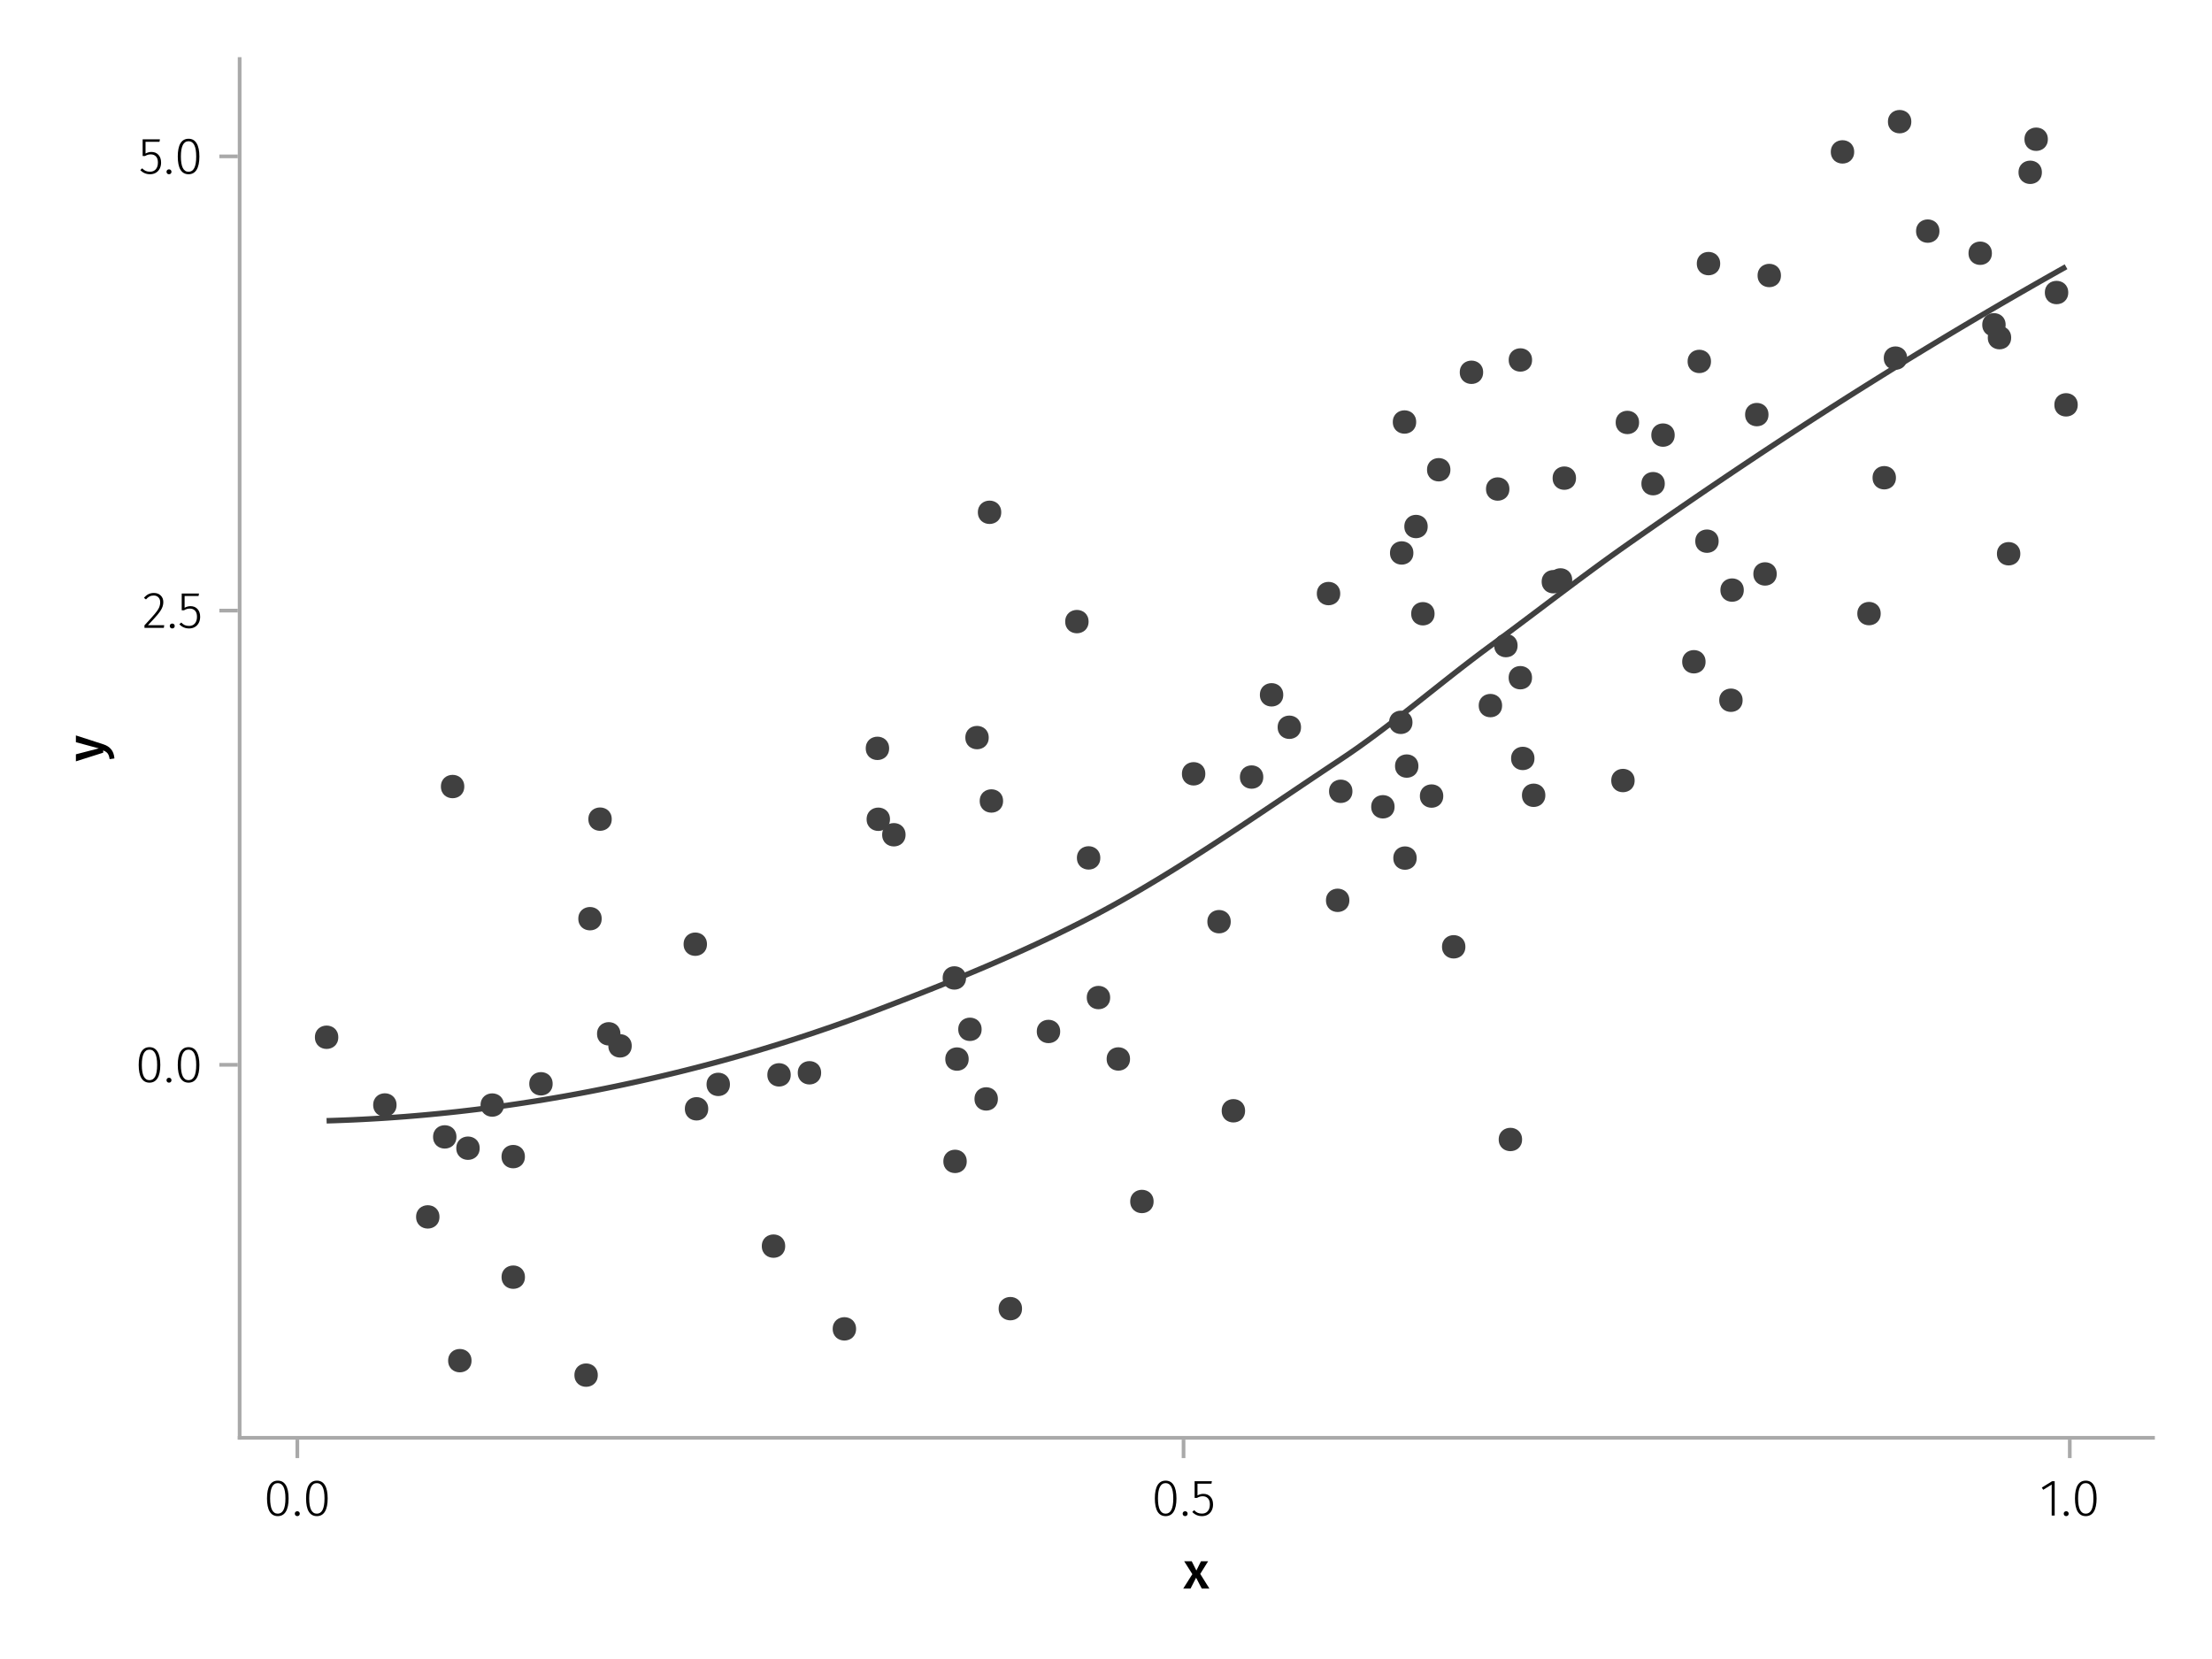 <?xml version="1.0" encoding="UTF-8"?>
<svg xmlns="http://www.w3.org/2000/svg" xmlns:xlink="http://www.w3.org/1999/xlink" width="600" height="450" viewBox="0 0 600 450">
<defs>
<g>
<g id="glyph-0-0-9f4bec38">
<path d="M 4.562 -3.969 L 7.047 0 L 4.969 0 L 3.438 -2.938 L 1.938 0 L -0.047 0 L 2.422 -3.906 L 0.203 -7.406 L 2.25 -7.406 L 3.516 -4.891 L 4.766 -7.406 L 6.703 -7.406 Z M 4.562 -3.969 "/>
</g>
<g id="glyph-1-0-9f4bec38">
<path d="M 3.844 -9.469 C 4.812 -9.469 5.539 -9.055 6.031 -8.234 C 6.531 -7.422 6.781 -6.223 6.781 -4.641 C 6.781 -3.078 6.531 -1.883 6.031 -1.062 C 5.531 -0.25 4.801 0.156 3.844 0.156 C 2.883 0.156 2.156 -0.25 1.656 -1.062 C 1.164 -1.883 0.922 -3.082 0.922 -4.656 C 0.922 -6.238 1.164 -7.438 1.656 -8.25 C 2.156 -9.062 2.883 -9.469 3.844 -9.469 Z M 3.844 -8.797 C 2.457 -8.797 1.766 -7.414 1.766 -4.656 C 1.766 -1.895 2.457 -0.516 3.844 -0.516 C 4.531 -0.516 5.047 -0.848 5.391 -1.516 C 5.742 -2.191 5.922 -3.234 5.922 -4.641 C 5.922 -6.055 5.742 -7.102 5.391 -7.781 C 5.047 -8.457 4.531 -8.797 3.844 -8.797 Z M 3.844 -8.797 "/>
</g>
<g id="glyph-1-1-9f4bec38">
<path d="M 1.438 -1.172 C 1.633 -1.172 1.797 -1.109 1.922 -0.984 C 2.047 -0.859 2.109 -0.703 2.109 -0.516 C 2.109 -0.316 2.047 -0.156 1.922 -0.031 C 1.797 0.094 1.633 0.156 1.438 0.156 C 1.25 0.156 1.086 0.094 0.953 -0.031 C 0.828 -0.164 0.766 -0.328 0.766 -0.516 C 0.766 -0.703 0.828 -0.859 0.953 -0.984 C 1.086 -1.109 1.25 -1.172 1.438 -1.172 Z M 1.438 -1.172 "/>
</g>
<g id="glyph-2-0-9f4bec38">
<path d="M 3.844 -9.469 C 4.812 -9.469 5.539 -9.055 6.031 -8.234 C 6.531 -7.422 6.781 -6.223 6.781 -4.641 C 6.781 -3.078 6.531 -1.883 6.031 -1.062 C 5.531 -0.25 4.801 0.156 3.844 0.156 C 2.883 0.156 2.156 -0.25 1.656 -1.062 C 1.164 -1.883 0.922 -3.082 0.922 -4.656 C 0.922 -6.238 1.164 -7.438 1.656 -8.25 C 2.156 -9.062 2.883 -9.469 3.844 -9.469 Z M 3.844 -8.797 C 2.457 -8.797 1.766 -7.414 1.766 -4.656 C 1.766 -1.895 2.457 -0.516 3.844 -0.516 C 4.531 -0.516 5.047 -0.848 5.391 -1.516 C 5.742 -2.191 5.922 -3.234 5.922 -4.641 C 5.922 -6.055 5.742 -7.102 5.391 -7.781 C 5.047 -8.457 4.531 -8.797 3.844 -8.797 Z M 3.844 -8.797 "/>
</g>
<g id="glyph-3-0-9f4bec38">
<path d="M 1.438 -1.172 C 1.633 -1.172 1.797 -1.109 1.922 -0.984 C 2.047 -0.859 2.109 -0.703 2.109 -0.516 C 2.109 -0.316 2.047 -0.156 1.922 -0.031 C 1.797 0.094 1.633 0.156 1.438 0.156 C 1.25 0.156 1.086 0.094 0.953 -0.031 C 0.828 -0.164 0.766 -0.328 0.766 -0.516 C 0.766 -0.703 0.828 -0.859 0.953 -0.984 C 1.086 -1.109 1.25 -1.172 1.438 -1.172 Z M 1.438 -1.172 "/>
</g>
<g id="glyph-3-1-9f4bec38">
<path d="M 4.094 -9.312 L 4.094 0 L 3.281 0 L 3.281 -8.406 L 0.984 -6.984 L 0.609 -7.594 L 3.391 -9.312 Z M 4.094 -9.312 "/>
</g>
<g id="glyph-3-2-9f4bec38">
<path d="M 3.844 -9.469 C 4.812 -9.469 5.539 -9.055 6.031 -8.234 C 6.531 -7.422 6.781 -6.223 6.781 -4.641 C 6.781 -3.078 6.531 -1.883 6.031 -1.062 C 5.531 -0.25 4.801 0.156 3.844 0.156 C 2.883 0.156 2.156 -0.25 1.656 -1.062 C 1.164 -1.883 0.922 -3.082 0.922 -4.656 C 0.922 -6.238 1.164 -7.438 1.656 -8.25 C 2.156 -9.062 2.883 -9.469 3.844 -9.469 Z M 3.844 -8.797 C 2.457 -8.797 1.766 -7.414 1.766 -4.656 C 1.766 -1.895 2.457 -0.516 3.844 -0.516 C 4.531 -0.516 5.047 -0.848 5.391 -1.516 C 5.742 -2.191 5.922 -3.234 5.922 -4.641 C 5.922 -6.055 5.742 -7.102 5.391 -7.781 C 5.047 -8.457 4.531 -8.797 3.844 -8.797 Z M 3.844 -8.797 "/>
</g>
<g id="glyph-4-0-9f4bec38">
<path d="M 5.672 -8.641 L 1.891 -8.641 L 1.891 -5.453 C 2.398 -5.742 2.93 -5.891 3.484 -5.891 C 4.285 -5.891 4.922 -5.629 5.391 -5.109 C 5.867 -4.598 6.109 -3.895 6.109 -3 C 6.109 -2.395 5.984 -1.848 5.734 -1.359 C 5.484 -0.879 5.129 -0.504 4.672 -0.234 C 4.223 0.023 3.703 0.156 3.109 0.156 C 2.066 0.156 1.188 -0.219 0.469 -0.969 L 0.984 -1.453 C 1.273 -1.141 1.586 -0.906 1.922 -0.75 C 2.266 -0.602 2.66 -0.531 3.109 -0.531 C 3.773 -0.531 4.297 -0.75 4.672 -1.188 C 5.055 -1.633 5.25 -2.242 5.25 -3.016 C 5.25 -3.754 5.07 -4.305 4.719 -4.672 C 4.375 -5.047 3.898 -5.234 3.297 -5.234 C 3.004 -5.234 2.742 -5.195 2.516 -5.125 C 2.285 -5.062 2.031 -4.945 1.75 -4.781 L 1.109 -4.781 L 1.109 -9.312 L 5.797 -9.312 Z M 5.672 -8.641 "/>
</g>
<g id="glyph-5-0-9f4bec38">
<path d="M 1.438 -1.172 C 1.633 -1.172 1.797 -1.109 1.922 -0.984 C 2.047 -0.859 2.109 -0.703 2.109 -0.516 C 2.109 -0.316 2.047 -0.156 1.922 -0.031 C 1.797 0.094 1.633 0.156 1.438 0.156 C 1.25 0.156 1.086 0.094 0.953 -0.031 C 0.828 -0.164 0.766 -0.328 0.766 -0.516 C 0.766 -0.703 0.828 -0.859 0.953 -0.984 C 1.086 -1.109 1.25 -1.172 1.438 -1.172 Z M 1.438 -1.172 "/>
</g>
<g id="glyph-6-0-9f4bec38">
<path d="M 0.031 -4.656 C 0.945 -4.363 1.656 -3.91 2.156 -3.297 C 2.664 -2.691 2.961 -1.863 3.047 -0.812 L 1.75 -0.625 C 1.676 -1.113 1.57 -1.504 1.438 -1.797 C 1.301 -2.086 1.117 -2.32 0.891 -2.5 C 0.672 -2.676 0.375 -2.844 0 -3 L 0 -2.375 L -7.406 -0.031 L -7.406 -1.938 L -1.188 -3.547 L -7.406 -5.219 L -7.406 -7.062 Z M 0.031 -4.656 "/>
</g>
<g id="glyph-7-0-9f4bec38">
<path d="M 3.844 -9.469 C 4.812 -9.469 5.539 -9.055 6.031 -8.234 C 6.531 -7.422 6.781 -6.223 6.781 -4.641 C 6.781 -3.078 6.531 -1.883 6.031 -1.062 C 5.531 -0.25 4.801 0.156 3.844 0.156 C 2.883 0.156 2.156 -0.25 1.656 -1.062 C 1.164 -1.883 0.922 -3.082 0.922 -4.656 C 0.922 -6.238 1.164 -7.438 1.656 -8.25 C 2.156 -9.062 2.883 -9.469 3.844 -9.469 Z M 3.844 -8.797 C 2.457 -8.797 1.766 -7.414 1.766 -4.656 C 1.766 -1.895 2.457 -0.516 3.844 -0.516 C 4.531 -0.516 5.047 -0.848 5.391 -1.516 C 5.742 -2.191 5.922 -3.234 5.922 -4.641 C 5.922 -6.055 5.742 -7.102 5.391 -7.781 C 5.047 -8.457 4.531 -8.797 3.844 -8.797 Z M 3.844 -8.797 "/>
</g>
<g id="glyph-7-1-9f4bec38">
<path d="M 1.438 -1.172 C 1.633 -1.172 1.797 -1.109 1.922 -0.984 C 2.047 -0.859 2.109 -0.703 2.109 -0.516 C 2.109 -0.316 2.047 -0.156 1.922 -0.031 C 1.797 0.094 1.633 0.156 1.438 0.156 C 1.25 0.156 1.086 0.094 0.953 -0.031 C 0.828 -0.164 0.766 -0.328 0.766 -0.516 C 0.766 -0.703 0.828 -0.859 0.953 -0.984 C 1.086 -1.109 1.25 -1.172 1.438 -1.172 Z M 1.438 -1.172 "/>
</g>
<g id="glyph-8-0-9f4bec38">
<path d="M 1.438 -1.172 C 1.633 -1.172 1.797 -1.109 1.922 -0.984 C 2.047 -0.859 2.109 -0.703 2.109 -0.516 C 2.109 -0.316 2.047 -0.156 1.922 -0.031 C 1.797 0.094 1.633 0.156 1.438 0.156 C 1.25 0.156 1.086 0.094 0.953 -0.031 C 0.828 -0.164 0.766 -0.328 0.766 -0.516 C 0.766 -0.703 0.828 -0.859 0.953 -0.984 C 1.086 -1.109 1.25 -1.172 1.438 -1.172 Z M 1.438 -1.172 "/>
</g>
<g id="glyph-8-1-9f4bec38">
<path d="M 3.156 -9.469 C 3.938 -9.469 4.555 -9.238 5.016 -8.781 C 5.484 -8.32 5.719 -7.734 5.719 -7.016 C 5.719 -6.41 5.586 -5.844 5.328 -5.312 C 5.078 -4.781 4.68 -4.195 4.141 -3.562 C 3.609 -2.926 2.742 -1.977 1.547 -0.719 L 5.969 -0.719 L 5.859 0 L 0.609 0 L 0.609 -0.688 C 1.879 -2.051 2.789 -3.062 3.344 -3.719 C 3.906 -4.375 4.301 -4.941 4.531 -5.422 C 4.758 -5.898 4.875 -6.414 4.875 -6.969 C 4.875 -7.52 4.711 -7.957 4.391 -8.281 C 4.066 -8.613 3.641 -8.781 3.109 -8.781 C 2.68 -8.781 2.301 -8.691 1.969 -8.516 C 1.633 -8.336 1.316 -8.07 1.016 -7.719 L 0.469 -8.141 C 0.832 -8.586 1.234 -8.922 1.672 -9.141 C 2.109 -9.359 2.602 -9.469 3.156 -9.469 Z M 3.156 -9.469 "/>
</g>
<g id="glyph-9-0-9f4bec38">
<path d="M 3.844 -9.469 C 4.812 -9.469 5.539 -9.055 6.031 -8.234 C 6.531 -7.422 6.781 -6.223 6.781 -4.641 C 6.781 -3.078 6.531 -1.883 6.031 -1.062 C 5.531 -0.25 4.801 0.156 3.844 0.156 C 2.883 0.156 2.156 -0.25 1.656 -1.062 C 1.164 -1.883 0.922 -3.082 0.922 -4.656 C 0.922 -6.238 1.164 -7.438 1.656 -8.25 C 2.156 -9.062 2.883 -9.469 3.844 -9.469 Z M 3.844 -8.797 C 2.457 -8.797 1.766 -7.414 1.766 -4.656 C 1.766 -1.895 2.457 -0.516 3.844 -0.516 C 4.531 -0.516 5.047 -0.848 5.391 -1.516 C 5.742 -2.191 5.922 -3.234 5.922 -4.641 C 5.922 -6.055 5.742 -7.102 5.391 -7.781 C 5.047 -8.457 4.531 -8.797 3.844 -8.797 Z M 3.844 -8.797 "/>
</g>
<g id="glyph-9-1-9f4bec38">
<path d="M 5.672 -8.641 L 1.891 -8.641 L 1.891 -5.453 C 2.398 -5.742 2.93 -5.891 3.484 -5.891 C 4.285 -5.891 4.922 -5.629 5.391 -5.109 C 5.867 -4.598 6.109 -3.895 6.109 -3 C 6.109 -2.395 5.984 -1.848 5.734 -1.359 C 5.484 -0.879 5.129 -0.504 4.672 -0.234 C 4.223 0.023 3.703 0.156 3.109 0.156 C 2.066 0.156 1.188 -0.219 0.469 -0.969 L 0.984 -1.453 C 1.273 -1.141 1.586 -0.906 1.922 -0.75 C 2.266 -0.602 2.66 -0.531 3.109 -0.531 C 3.773 -0.531 4.297 -0.75 4.672 -1.188 C 5.055 -1.633 5.25 -2.242 5.25 -3.016 C 5.25 -3.754 5.07 -4.305 4.719 -4.672 C 4.375 -5.047 3.898 -5.234 3.297 -5.234 C 3.004 -5.234 2.742 -5.195 2.516 -5.125 C 2.285 -5.062 2.031 -4.945 1.75 -4.781 L 1.109 -4.781 L 1.109 -9.312 L 5.797 -9.312 Z M 5.672 -8.641 "/>
</g>
<g id="glyph-10-0-9f4bec38">
<path d="M 5.672 -8.641 L 1.891 -8.641 L 1.891 -5.453 C 2.398 -5.742 2.93 -5.891 3.484 -5.891 C 4.285 -5.891 4.922 -5.629 5.391 -5.109 C 5.867 -4.598 6.109 -3.895 6.109 -3 C 6.109 -2.395 5.984 -1.848 5.734 -1.359 C 5.484 -0.879 5.129 -0.504 4.672 -0.234 C 4.223 0.023 3.703 0.156 3.109 0.156 C 2.066 0.156 1.188 -0.219 0.469 -0.969 L 0.984 -1.453 C 1.273 -1.141 1.586 -0.906 1.922 -0.75 C 2.266 -0.602 2.66 -0.531 3.109 -0.531 C 3.773 -0.531 4.297 -0.75 4.672 -1.188 C 5.055 -1.633 5.25 -2.242 5.25 -3.016 C 5.25 -3.754 5.07 -4.305 4.719 -4.672 C 4.375 -5.047 3.898 -5.234 3.297 -5.234 C 3.004 -5.234 2.742 -5.195 2.516 -5.125 C 2.285 -5.062 2.031 -4.945 1.75 -4.781 L 1.109 -4.781 L 1.109 -9.312 L 5.797 -9.312 Z M 5.672 -8.641 "/>
</g>
<g id="glyph-11-0-9f4bec38">
<path d="M 1.438 -1.172 C 1.633 -1.172 1.797 -1.109 1.922 -0.984 C 2.047 -0.859 2.109 -0.703 2.109 -0.516 C 2.109 -0.316 2.047 -0.156 1.922 -0.031 C 1.797 0.094 1.633 0.156 1.438 0.156 C 1.25 0.156 1.086 0.094 0.953 -0.031 C 0.828 -0.164 0.766 -0.328 0.766 -0.516 C 0.766 -0.703 0.828 -0.859 0.953 -0.984 C 1.086 -1.109 1.25 -1.172 1.438 -1.172 Z M 1.438 -1.172 "/>
</g>
<g id="glyph-12-0-9f4bec38">
<path d="M 3.844 -9.469 C 4.812 -9.469 5.539 -9.055 6.031 -8.234 C 6.531 -7.422 6.781 -6.223 6.781 -4.641 C 6.781 -3.078 6.531 -1.883 6.031 -1.062 C 5.531 -0.25 4.801 0.156 3.844 0.156 C 2.883 0.156 2.156 -0.25 1.656 -1.062 C 1.164 -1.883 0.922 -3.082 0.922 -4.656 C 0.922 -6.238 1.164 -7.438 1.656 -8.25 C 2.156 -9.062 2.883 -9.469 3.844 -9.469 Z M 3.844 -8.797 C 2.457 -8.797 1.766 -7.414 1.766 -4.656 C 1.766 -1.895 2.457 -0.516 3.844 -0.516 C 4.531 -0.516 5.047 -0.848 5.391 -1.516 C 5.742 -2.191 5.922 -3.234 5.922 -4.641 C 5.922 -6.055 5.742 -7.102 5.391 -7.781 C 5.047 -8.457 4.531 -8.797 3.844 -8.797 Z M 3.844 -8.797 "/>
</g>
</g>
</defs>
<rect x="-60" y="-45" width="720" height="540" fill="rgb(100%, 100%, 100%)" fill-opacity="1"/>
<path fill-rule="nonzero" fill="rgb(100%, 100%, 100%)" fill-opacity="1" d="M 65 390 L 584 390 L 584 16 L 65 16 Z M 65 390 "/>
<g fill="rgb(0%, 0%, 0%)" fill-opacity="1">
<use xlink:href="#glyph-0-0-9f4bec38" x="321" y="430.89"/>
</g>
<g fill="rgb(0%, 0%, 0%)" fill-opacity="1">
<use xlink:href="#glyph-1-0-9f4bec38" x="71.502" y="411.09"/>
</g>
<g fill="rgb(0%, 0%, 0%)" fill-opacity="1">
<use xlink:href="#glyph-1-1-9f4bec38" x="79.202" y="411.09"/>
</g>
<g fill="rgb(0%, 0%, 0%)" fill-opacity="1">
<use xlink:href="#glyph-1-0-9f4bec38" x="82.1" y="411.09"/>
</g>
<g fill="rgb(0%, 0%, 0%)" fill-opacity="1">
<use xlink:href="#glyph-2-0-9f4bec38" x="312.329" y="411.09"/>
</g>
<g fill="rgb(0%, 0%, 0%)" fill-opacity="1">
<use xlink:href="#glyph-3-0-9f4bec38" x="320.029" y="411.09"/>
</g>
<g fill="rgb(0%, 0%, 0%)" fill-opacity="1">
<use xlink:href="#glyph-4-0-9f4bec38" x="322.927" y="411.09"/>
</g>
<g fill="rgb(0%, 0%, 0%)" fill-opacity="1">
<use xlink:href="#glyph-3-1-9f4bec38" x="553.232" y="411.09"/>
</g>
<g fill="rgb(0%, 0%, 0%)" fill-opacity="1">
<use xlink:href="#glyph-5-0-9f4bec38" x="559.014" y="411.09"/>
</g>
<g fill="rgb(0%, 0%, 0%)" fill-opacity="1">
<use xlink:href="#glyph-3-2-9f4bec38" x="561.912" y="411.09"/>
</g>
<g fill="rgb(0%, 0%, 0%)" fill-opacity="1">
<use xlink:href="#glyph-6-0-9f4bec38" x="27.992" y="206.542"/>
</g>
<g fill="rgb(0%, 0%, 0%)" fill-opacity="1">
<use xlink:href="#glyph-7-0-9f4bec38" x="36.702" y="293.512"/>
</g>
<g fill="rgb(0%, 0%, 0%)" fill-opacity="1">
<use xlink:href="#glyph-8-0-9f4bec38" x="44.402" y="293.512"/>
</g>
<g fill="rgb(0%, 0%, 0%)" fill-opacity="1">
<use xlink:href="#glyph-9-0-9f4bec38" x="47.3" y="293.512"/>
</g>
<g fill="rgb(0%, 0%, 0%)" fill-opacity="1">
<use xlink:href="#glyph-8-1-9f4bec38" x="38.578" y="170.31"/>
</g>
<g fill="rgb(0%, 0%, 0%)" fill-opacity="1">
<use xlink:href="#glyph-7-1-9f4bec38" x="45.284" y="170.31"/>
</g>
<g fill="rgb(0%, 0%, 0%)" fill-opacity="1">
<use xlink:href="#glyph-9-1-9f4bec38" x="48.182" y="170.31"/>
</g>
<g fill="rgb(0%, 0%, 0%)" fill-opacity="1">
<use xlink:href="#glyph-10-0-9f4bec38" x="37.584" y="47.107"/>
</g>
<g fill="rgb(0%, 0%, 0%)" fill-opacity="1">
<use xlink:href="#glyph-11-0-9f4bec38" x="44.402" y="47.107"/>
</g>
<g fill="rgb(0%, 0%, 0%)" fill-opacity="1">
<use xlink:href="#glyph-12-0-9f4bec38" x="47.3" y="47.107"/>
</g>
<path fill="none" stroke-width="1.5" stroke-linecap="butt" stroke-linejoin="miter" stroke="rgb(25.098%, 25.098%, 25.098%)" stroke-opacity="1" stroke-miterlimit="2" d="M 88.59 304.008 L 90.961 303.934 L 93.332 303.848 L 95.703 303.75 L 98.074 303.637 L 100.445 303.508 L 102.816 303.371 L 105.188 303.219 L 107.559 303.051 L 109.93 302.875 L 112.301 302.68 L 114.672 302.477 L 117.043 302.258 L 119.414 302.027 L 121.785 301.781 L 124.156 301.527 L 126.527 301.254 L 128.898 300.973 L 131.27 300.676 L 133.641 300.367 L 136.012 300.047 L 138.379 299.711 L 140.75 299.363 L 143.121 299 L 145.492 298.629 L 147.863 298.242 L 150.234 297.84 L 152.605 297.43 L 154.977 297.004 L 157.348 296.566 L 159.719 296.117 L 162.09 295.652 L 164.461 295.176 L 166.832 294.691 L 169.203 294.191 L 171.574 293.68 L 173.945 293.156 L 176.316 292.621 L 178.688 292.074 L 181.059 291.512 L 183.43 290.941 L 185.801 290.355 L 188.172 289.754 L 190.543 289.141 L 192.914 288.516 L 195.285 287.879 L 197.656 287.227 L 200.023 286.559 L 202.395 285.879 L 204.766 285.188 L 207.137 284.48 L 209.508 283.758 L 211.879 283.023 L 214.25 282.273 L 216.621 281.508 L 218.992 280.73 L 221.363 279.938 L 223.734 279.129 L 226.105 278.309 L 228.477 277.469 L 230.848 276.617 L 233.219 275.75 L 235.59 274.867 L 237.961 273.969 L 240.332 273.059 L 242.703 272.145 L 245.074 271.227 L 247.445 270.301 L 249.816 269.371 L 252.188 268.43 L 254.559 267.484 L 256.93 266.527 L 259.301 265.562 L 261.672 264.582 L 264.039 263.594 L 266.41 262.594 L 268.781 261.582 L 271.152 260.551 L 273.523 259.508 L 275.895 258.453 L 278.266 257.379 L 280.637 256.285 L 283.008 255.176 L 285.379 254.051 L 287.75 252.902 L 290.121 251.734 L 292.492 250.547 L 294.863 249.336 L 297.234 248.102 L 299.605 246.832 L 301.977 245.535 L 304.348 244.211 L 306.719 242.859 L 309.09 241.48 L 311.461 240.078 L 313.832 238.656 L 316.203 237.211 L 318.574 235.746 L 320.945 234.262 L 323.316 232.758 L 325.684 231.242 L 328.055 229.711 L 330.426 228.168 L 332.797 226.613 L 335.168 225.051 L 337.539 223.477 L 339.91 221.895 L 342.281 220.309 L 344.652 218.719 L 354.137 212.344 L 356.508 210.754 L 358.879 209.168 L 361.25 207.586 L 363.621 206.012 L 365.992 204.414 L 368.363 202.766 L 370.734 201.062 L 373.105 199.32 L 375.477 197.539 L 377.848 195.727 L 380.219 193.891 L 382.59 192.035 L 384.961 190.168 L 387.328 188.289 L 392.07 184.539 L 394.441 182.676 L 396.812 180.828 L 399.184 179.004 L 401.555 177.207 L 403.926 175.445 L 406.297 173.703 L 408.668 171.945 L 411.039 170.176 L 413.41 168.398 L 415.781 166.617 L 418.152 164.832 L 420.523 163.043 L 422.895 161.258 L 425.266 159.48 L 427.637 157.707 L 430.008 155.945 L 432.379 154.199 L 434.75 152.465 L 437.121 150.75 L 439.492 149.059 L 441.863 147.387 L 444.234 145.73 L 446.605 144.078 L 448.977 142.43 L 451.344 140.785 L 453.715 139.148 L 456.086 137.52 L 458.457 135.895 L 460.828 134.273 L 463.199 132.66 L 465.57 131.055 L 467.941 129.453 L 470.312 127.859 L 472.684 126.27 L 475.055 124.688 L 477.426 123.109 L 479.797 121.543 L 482.168 119.98 L 484.539 118.422 L 486.91 116.875 L 489.281 115.332 L 491.652 113.797 L 494.023 112.27 L 496.395 110.746 L 498.766 109.234 L 501.137 107.727 L 503.508 106.227 L 505.879 104.738 L 508.25 103.254 L 510.621 101.777 L 512.988 100.305 L 515.359 98.844 L 517.73 97.387 L 520.102 95.938 L 522.473 94.496 L 524.844 93.062 L 527.215 91.633 L 529.586 90.211 L 531.957 88.797 L 534.328 87.387 L 536.699 85.988 L 539.07 84.594 L 541.441 83.207 L 543.812 81.824 L 546.184 80.453 L 548.555 79.086 L 550.926 77.727 L 553.297 76.371 L 555.668 75.023 L 558.039 73.684 L 560.41 72.352 "/>
<path fill-rule="nonzero" fill="rgb(25.098%, 25.098%, 25.098%)" fill-opacity="1" d="M 407.441 191.391 C 407.441 187.16 401.098 187.16 401.098 191.391 C 401.098 195.617 407.441 195.617 407.441 191.391 Z M 407.441 191.391 "/>
<path fill-rule="nonzero" fill="rgb(25.098%, 25.098%, 25.098%)" fill-opacity="1" d="M 191.766 256.113 C 191.766 251.883 185.422 251.883 185.422 256.113 C 185.422 260.344 191.766 260.344 191.766 256.113 Z M 191.766 256.113 "/>
<path fill-rule="nonzero" fill="rgb(25.098%, 25.098%, 25.098%)" fill-opacity="1" d="M 192.109 300.762 C 192.109 296.531 185.766 296.531 185.766 300.762 C 185.766 304.992 192.109 304.992 192.109 300.762 Z M 192.109 300.762 "/>
<path fill-rule="nonzero" fill="rgb(25.098%, 25.098%, 25.098%)" fill-opacity="1" d="M 383.133 195.934 C 383.133 191.703 376.789 191.703 376.789 195.934 C 376.789 200.164 383.133 200.164 383.133 195.934 Z M 383.133 195.934 "/>
<path fill-rule="nonzero" fill="rgb(25.098%, 25.098%, 25.098%)" fill-opacity="1" d="M 268.191 200.07 C 268.191 195.84 261.844 195.84 261.844 200.07 C 261.844 204.301 268.191 204.301 268.191 200.07 Z M 268.191 200.07 "/>
<path fill-rule="nonzero" fill="rgb(25.098%, 25.098%, 25.098%)" fill-opacity="1" d="M 214.484 291.555 C 214.484 287.324 208.141 287.324 208.141 291.555 C 208.141 295.785 214.484 295.785 214.484 291.555 Z M 214.484 291.555 "/>
<path fill-rule="nonzero" fill="rgb(25.098%, 25.098%, 25.098%)" fill-opacity="1" d="M 333.836 250.004 C 333.836 245.773 327.492 245.773 327.492 250.004 C 327.492 254.234 333.836 254.234 333.836 250.004 Z M 333.836 250.004 "/>
<path fill-rule="nonzero" fill="rgb(25.098%, 25.098%, 25.098%)" fill-opacity="1" d="M 555.477 37.766 C 555.477 33.535 549.129 33.535 549.129 37.766 C 549.129 41.996 555.477 41.996 555.477 37.766 Z M 555.477 37.766 "/>
<path fill-rule="nonzero" fill="rgb(25.098%, 25.098%, 25.098%)" fill-opacity="1" d="M 540.297 68.691 C 540.297 64.461 533.953 64.461 533.953 68.691 C 533.953 72.922 540.297 72.922 540.297 68.691 Z M 540.297 68.691 "/>
<path fill-rule="nonzero" fill="rgb(25.098%, 25.098%, 25.098%)" fill-opacity="1" d="M 306.52 287.242 C 306.52 283.012 300.176 283.012 300.176 287.242 C 300.176 291.473 306.52 291.473 306.52 287.242 Z M 306.52 287.242 "/>
<path fill-rule="nonzero" fill="rgb(25.098%, 25.098%, 25.098%)" fill-opacity="1" d="M 544.023 88.105 C 544.023 83.875 537.68 83.875 537.68 88.105 C 537.68 92.336 544.023 92.336 544.023 88.105 Z M 544.023 88.105 "/>
<path fill-rule="nonzero" fill="rgb(25.098%, 25.098%, 25.098%)" fill-opacity="1" d="M 270.676 298.082 C 270.676 293.852 264.328 293.852 264.328 298.082 C 264.328 302.312 270.676 302.312 270.676 298.082 Z M 270.676 298.082 "/>
<path fill-rule="nonzero" fill="rgb(25.098%, 25.098%, 25.098%)" fill-opacity="1" d="M 424.516 157.785 C 424.516 153.555 418.172 153.555 418.172 157.785 C 418.172 162.016 424.516 162.016 424.516 157.785 Z M 424.516 157.785 "/>
<path fill-rule="nonzero" fill="rgb(25.098%, 25.098%, 25.098%)" fill-opacity="1" d="M 409.422 132.648 C 409.422 128.418 403.074 128.418 403.074 132.648 C 403.074 136.879 409.422 136.879 409.422 132.648 Z M 409.422 132.648 "/>
<path fill-rule="nonzero" fill="rgb(25.098%, 25.098%, 25.098%)" fill-opacity="1" d="M 165.934 222.191 C 165.934 217.961 159.59 217.961 159.59 222.191 C 159.59 226.422 165.934 226.422 165.934 222.191 Z M 165.934 222.191 "/>
<path fill-rule="nonzero" fill="rgb(25.098%, 25.098%, 25.098%)" fill-opacity="1" d="M 415.559 183.824 C 415.559 179.598 409.215 179.598 409.215 183.824 C 409.215 188.055 415.559 188.055 415.559 183.824 Z M 415.559 183.824 "/>
<path fill-rule="nonzero" fill="rgb(25.098%, 25.098%, 25.098%)" fill-opacity="1" d="M 262.227 315.023 C 262.227 310.793 255.883 310.793 255.883 315.023 C 255.883 319.254 262.227 319.254 262.227 315.023 Z M 262.227 315.023 "/>
<path fill-rule="nonzero" fill="rgb(25.098%, 25.098%, 25.098%)" fill-opacity="1" d="M 553.859 46.738 C 553.859 42.508 547.516 42.508 547.516 46.738 C 547.516 50.969 553.859 50.969 553.859 46.738 Z M 553.859 46.738 "/>
<path fill-rule="nonzero" fill="rgb(25.098%, 25.098%, 25.098%)" fill-opacity="1" d="M 352.902 197.27 C 352.902 193.039 346.559 193.039 346.559 197.27 C 346.559 201.496 352.902 201.496 352.902 197.27 Z M 352.902 197.27 "/>
<path fill-rule="nonzero" fill="rgb(25.098%, 25.098%, 25.098%)" fill-opacity="1" d="M 363.535 161.004 C 363.535 156.773 357.188 156.773 357.188 161.004 C 357.188 165.234 363.535 165.234 363.535 161.004 Z M 363.535 161.004 "/>
<path fill-rule="nonzero" fill="rgb(25.098%, 25.098%, 25.098%)" fill-opacity="1" d="M 222.734 290.992 C 222.734 286.762 216.391 286.762 216.391 290.992 C 216.391 295.223 222.734 295.223 222.734 290.992 Z M 222.734 290.992 "/>
<path fill-rule="nonzero" fill="rgb(25.098%, 25.098%, 25.098%)" fill-opacity="1" d="M 378.277 218.84 C 378.277 214.609 371.934 214.609 371.934 218.84 C 371.934 223.07 378.277 223.07 378.277 218.84 Z M 378.277 218.84 "/>
<path fill-rule="nonzero" fill="rgb(25.098%, 25.098%, 25.098%)" fill-opacity="1" d="M 232.211 360.449 C 232.211 356.219 225.867 356.219 225.867 360.449 C 225.867 364.68 232.211 364.68 232.211 360.449 Z M 232.211 360.449 "/>
<path fill-rule="nonzero" fill="rgb(25.098%, 25.098%, 25.098%)" fill-opacity="1" d="M 301.129 270.586 C 301.129 266.355 294.785 266.355 294.785 270.586 C 294.785 274.812 301.129 274.812 301.129 270.586 Z M 301.129 270.586 "/>
<path fill-rule="nonzero" fill="rgb(25.098%, 25.098%, 25.098%)" fill-opacity="1" d="M 326.941 209.895 C 326.941 205.664 320.594 205.664 320.594 209.895 C 320.594 214.125 326.941 214.125 326.941 209.895 Z M 326.941 209.895 "/>
<path fill-rule="nonzero" fill="rgb(25.098%, 25.098%, 25.098%)" fill-opacity="1" d="M 415.574 97.641 C 415.574 93.41 409.23 93.41 409.23 97.641 C 409.23 101.871 415.574 101.871 415.574 97.641 Z M 415.574 97.641 "/>
<path fill-rule="nonzero" fill="rgb(25.098%, 25.098%, 25.098%)" fill-opacity="1" d="M 402.301 100.98 C 402.301 96.75 395.957 96.75 395.957 100.98 C 395.957 105.211 402.301 105.211 402.301 100.98 Z M 402.301 100.98 "/>
<path fill-rule="nonzero" fill="rgb(25.098%, 25.098%, 25.098%)" fill-opacity="1" d="M 416.223 205.723 C 416.223 201.496 409.879 201.496 409.879 205.723 C 409.879 209.953 416.223 209.953 416.223 205.723 Z M 416.223 205.723 "/>
<path fill-rule="nonzero" fill="rgb(25.098%, 25.098%, 25.098%)" fill-opacity="1" d="M 384.137 114.469 C 384.137 110.238 377.793 110.238 377.793 114.469 C 377.793 118.699 384.137 118.699 384.137 114.469 Z M 384.137 114.469 "/>
<path fill-rule="nonzero" fill="rgb(25.098%, 25.098%, 25.098%)" fill-opacity="1" d="M 472.68 189.938 C 472.68 185.707 466.336 185.707 466.336 189.938 C 466.336 194.168 472.68 194.168 472.68 189.938 Z M 472.68 189.938 "/>
<path fill-rule="nonzero" fill="rgb(25.098%, 25.098%, 25.098%)" fill-opacity="1" d="M 241.176 202.988 C 241.176 198.758 234.832 198.758 234.832 202.988 C 234.832 207.219 241.176 207.219 241.176 202.988 Z M 241.176 202.988 "/>
<path fill-rule="nonzero" fill="rgb(25.098%, 25.098%, 25.098%)" fill-opacity="1" d="M 107.566 299.723 C 107.566 295.492 101.223 295.492 101.223 299.723 C 101.223 303.953 107.566 303.953 107.566 299.723 Z M 107.566 299.723 "/>
<path fill-rule="nonzero" fill="rgb(25.098%, 25.098%, 25.098%)" fill-opacity="1" d="M 397.484 256.82 C 397.484 252.59 391.141 252.59 391.141 256.82 C 391.141 261.051 397.484 261.051 397.484 256.82 Z M 397.484 256.82 "/>
<path fill-rule="nonzero" fill="rgb(25.098%, 25.098%, 25.098%)" fill-opacity="1" d="M 387.262 142.816 C 387.262 138.586 380.918 138.586 380.918 142.816 C 380.918 147.047 387.262 147.047 387.262 142.816 Z M 387.262 142.816 "/>
<path fill-rule="nonzero" fill="rgb(25.098%, 25.098%, 25.098%)" fill-opacity="1" d="M 287.574 279.785 C 287.574 275.555 281.227 275.555 281.227 279.785 C 281.227 284.012 287.574 284.012 287.574 279.785 Z M 287.574 279.785 "/>
<path fill-rule="nonzero" fill="rgb(25.098%, 25.098%, 25.098%)" fill-opacity="1" d="M 197.996 294.141 C 197.996 289.91 191.652 289.91 191.652 294.141 C 191.652 298.367 197.996 298.367 197.996 294.141 Z M 197.996 294.141 "/>
<path fill-rule="nonzero" fill="rgb(25.098%, 25.098%, 25.098%)" fill-opacity="1" d="M 91.762 281.352 C 91.762 277.121 85.418 277.121 85.418 281.352 C 85.418 285.582 91.762 285.582 91.762 281.352 Z M 91.762 281.352 "/>
<path fill-rule="nonzero" fill="rgb(25.098%, 25.098%, 25.098%)" fill-opacity="1" d="M 393.422 127.418 C 393.422 123.188 387.078 123.188 387.078 127.418 C 387.078 131.645 393.422 131.645 393.422 127.418 Z M 393.422 127.418 "/>
<path fill-rule="nonzero" fill="rgb(25.098%, 25.098%, 25.098%)" fill-opacity="1" d="M 426.457 157.305 C 426.457 153.074 420.113 153.074 420.113 157.305 C 420.113 161.531 426.457 161.531 426.457 157.305 Z M 426.457 157.305 "/>
<path fill-rule="nonzero" fill="rgb(25.098%, 25.098%, 25.098%)" fill-opacity="1" d="M 262.039 265.266 C 262.039 261.035 255.695 261.035 255.695 265.266 C 255.695 269.496 262.039 269.496 262.039 265.266 Z M 262.039 265.266 "/>
<path fill-rule="nonzero" fill="rgb(25.098%, 25.098%, 25.098%)" fill-opacity="1" d="M 466.598 71.5 C 466.598 67.27 460.254 67.27 460.254 71.5 C 460.254 75.73 466.598 75.73 466.598 71.5 Z M 466.598 71.5 "/>
<path fill-rule="nonzero" fill="rgb(25.098%, 25.098%, 25.098%)" fill-opacity="1" d="M 142.395 346.43 C 142.395 342.199 136.047 342.199 136.047 346.43 C 136.047 350.66 142.395 350.66 142.395 346.43 Z M 142.395 346.43 "/>
<path fill-rule="nonzero" fill="rgb(25.098%, 25.098%, 25.098%)" fill-opacity="1" d="M 295.277 168.609 C 295.277 164.379 288.934 164.379 288.934 168.609 C 288.934 172.84 295.277 172.84 295.277 168.609 Z M 295.277 168.609 "/>
<path fill-rule="nonzero" fill="rgb(25.098%, 25.098%, 25.098%)" fill-opacity="1" d="M 514.27 129.586 C 514.27 125.355 507.926 125.355 507.926 129.586 C 507.926 133.816 514.27 133.816 514.27 129.586 Z M 514.27 129.586 "/>
<path fill-rule="nonzero" fill="rgb(25.098%, 25.098%, 25.098%)" fill-opacity="1" d="M 272.086 217.262 C 272.086 213.035 265.742 213.035 265.742 217.262 C 265.742 221.492 272.086 221.492 272.086 217.262 Z M 272.086 217.262 "/>
<path fill-rule="nonzero" fill="rgb(25.098%, 25.098%, 25.098%)" fill-opacity="1" d="M 123.812 308.383 C 123.812 304.152 117.469 304.152 117.469 308.383 C 117.469 312.609 123.812 312.609 123.812 308.383 Z M 123.812 308.383 "/>
<path fill-rule="nonzero" fill="rgb(25.098%, 25.098%, 25.098%)" fill-opacity="1" d="M 443.395 211.719 C 443.395 207.488 437.047 207.488 437.047 211.719 C 437.047 215.949 443.395 215.949 443.395 211.719 Z M 443.395 211.719 "/>
<path fill-rule="nonzero" fill="rgb(25.098%, 25.098%, 25.098%)" fill-opacity="1" d="M 479.699 112.461 C 479.699 108.23 473.355 108.23 473.355 112.461 C 473.355 116.691 479.699 116.691 479.699 112.461 Z M 479.699 112.461 "/>
<path fill-rule="nonzero" fill="rgb(25.098%, 25.098%, 25.098%)" fill-opacity="1" d="M 366.844 214.641 C 366.844 210.41 360.5 210.41 360.5 214.641 C 360.5 218.871 366.844 218.871 366.844 214.641 Z M 366.844 214.641 "/>
<path fill-rule="nonzero" fill="rgb(25.098%, 25.098%, 25.098%)" fill-opacity="1" d="M 561.008 79.348 C 561.008 75.117 554.66 75.117 554.66 79.348 C 554.66 83.578 561.008 83.578 561.008 79.348 Z M 561.008 79.348 "/>
<path fill-rule="nonzero" fill="rgb(25.098%, 25.098%, 25.098%)" fill-opacity="1" d="M 162.152 373 C 162.152 368.77 155.809 368.77 155.809 373 C 155.809 377.23 162.152 377.23 162.152 373 Z M 162.152 373 "/>
<path fill-rule="nonzero" fill="rgb(25.098%, 25.098%, 25.098%)" fill-opacity="1" d="M 427.492 129.695 C 427.492 125.465 421.145 125.465 421.145 129.695 C 421.145 133.926 427.492 133.926 427.492 129.695 Z M 427.492 129.695 "/>
<path fill-rule="nonzero" fill="rgb(25.098%, 25.098%, 25.098%)" fill-opacity="1" d="M 245.633 226.426 C 245.633 222.195 239.285 222.195 239.285 226.426 C 239.285 230.656 245.633 230.656 245.633 226.426 Z M 245.633 226.426 "/>
<path fill-rule="nonzero" fill="rgb(25.098%, 25.098%, 25.098%)" fill-opacity="1" d="M 444.598 114.59 C 444.598 110.359 438.25 110.359 438.25 114.59 C 438.25 118.816 444.598 118.816 444.598 114.59 Z M 444.598 114.59 "/>
<path fill-rule="nonzero" fill="rgb(25.098%, 25.098%, 25.098%)" fill-opacity="1" d="M 262.75 287.27 C 262.75 283.039 256.406 283.039 256.406 287.27 C 256.406 291.5 262.75 291.5 262.75 287.27 Z M 262.75 287.27 "/>
<path fill-rule="nonzero" fill="rgb(25.098%, 25.098%, 25.098%)" fill-opacity="1" d="M 271.586 138.961 C 271.586 134.73 265.242 134.73 265.242 138.961 C 265.242 143.188 271.586 143.188 271.586 138.961 Z M 271.586 138.961 "/>
<path fill-rule="nonzero" fill="rgb(25.098%, 25.098%, 25.098%)" fill-opacity="1" d="M 517.316 97.137 C 517.316 92.906 510.969 92.906 510.969 97.137 C 510.969 101.367 517.316 101.367 517.316 97.137 Z M 517.316 97.137 "/>
<path fill-rule="nonzero" fill="rgb(25.098%, 25.098%, 25.098%)" fill-opacity="1" d="M 389.125 166.48 C 389.125 162.25 382.781 162.25 382.781 166.48 C 382.781 170.707 389.125 170.707 389.125 166.48 Z M 389.125 166.48 "/>
<path fill-rule="nonzero" fill="rgb(25.098%, 25.098%, 25.098%)" fill-opacity="1" d="M 241.41 222.223 C 241.41 217.992 235.066 217.992 235.066 222.223 C 235.066 226.453 241.41 226.453 241.41 222.223 Z M 241.41 222.223 "/>
<path fill-rule="nonzero" fill="rgb(25.098%, 25.098%, 25.098%)" fill-opacity="1" d="M 526.07 62.688 C 526.07 58.457 519.727 58.457 519.727 62.688 C 519.727 66.918 526.07 66.918 526.07 62.688 Z M 526.07 62.688 "/>
<path fill-rule="nonzero" fill="rgb(25.098%, 25.098%, 25.098%)" fill-opacity="1" d="M 312.914 325.898 C 312.914 321.668 306.566 321.668 306.566 325.898 C 306.566 330.129 312.914 330.129 312.914 325.898 Z M 312.914 325.898 "/>
<path fill-rule="nonzero" fill="rgb(25.098%, 25.098%, 25.098%)" fill-opacity="1" d="M 563.582 109.812 C 563.582 105.582 557.238 105.582 557.238 109.812 C 557.238 114.043 563.582 114.043 563.582 109.812 Z M 563.582 109.812 "/>
<path fill-rule="nonzero" fill="rgb(25.098%, 25.098%, 25.098%)" fill-opacity="1" d="M 266.266 279.199 C 266.266 274.969 259.922 274.969 259.922 279.199 C 259.922 283.43 266.266 283.43 266.266 279.199 Z M 266.266 279.199 "/>
<path fill-rule="nonzero" fill="rgb(25.098%, 25.098%, 25.098%)" fill-opacity="1" d="M 149.906 293.977 C 149.906 289.746 143.562 289.746 143.562 293.977 C 143.562 298.207 149.906 298.207 149.906 293.977 Z M 149.906 293.977 "/>
<path fill-rule="nonzero" fill="rgb(25.098%, 25.098%, 25.098%)" fill-opacity="1" d="M 277.223 354.969 C 277.223 350.738 270.879 350.738 270.879 354.969 C 270.879 359.199 277.223 359.199 277.223 354.969 Z M 277.223 354.969 "/>
<path fill-rule="nonzero" fill="rgb(25.098%, 25.098%, 25.098%)" fill-opacity="1" d="M 125.938 213.348 C 125.938 209.117 119.594 209.117 119.594 213.348 C 119.594 217.578 125.938 217.578 125.938 213.348 Z M 125.938 213.348 "/>
<path fill-rule="nonzero" fill="rgb(25.098%, 25.098%, 25.098%)" fill-opacity="1" d="M 464.105 98.035 C 464.105 93.809 457.762 93.809 457.762 98.035 C 457.762 102.266 464.105 102.266 464.105 98.035 Z M 464.105 98.035 "/>
<path fill-rule="nonzero" fill="rgb(25.098%, 25.098%, 25.098%)" fill-opacity="1" d="M 412.863 309.082 C 412.863 304.852 406.52 304.852 406.52 309.082 C 406.52 313.312 412.863 313.312 412.863 309.082 Z M 412.863 309.082 "/>
<path fill-rule="nonzero" fill="rgb(25.098%, 25.098%, 25.098%)" fill-opacity="1" d="M 171.355 283.688 C 171.355 279.457 165.008 279.457 165.008 283.688 C 165.008 287.918 171.355 287.918 171.355 283.688 Z M 171.355 283.688 "/>
<path fill-rule="nonzero" fill="rgb(25.098%, 25.098%, 25.098%)" fill-opacity="1" d="M 337.727 301.297 C 337.727 297.066 331.383 297.066 331.383 301.297 C 331.383 305.527 337.727 305.527 337.727 301.297 Z M 337.727 301.297 "/>
<path fill-rule="nonzero" fill="rgb(25.098%, 25.098%, 25.098%)" fill-opacity="1" d="M 454.258 118.02 C 454.258 113.789 447.914 113.789 447.914 118.02 C 447.914 122.25 454.258 122.25 454.258 118.02 Z M 454.258 118.02 "/>
<path fill-rule="nonzero" fill="rgb(25.098%, 25.098%, 25.098%)" fill-opacity="1" d="M 391.484 215.93 C 391.484 211.699 385.137 211.699 385.137 215.93 C 385.137 220.16 391.484 220.16 391.484 215.93 Z M 391.484 215.93 "/>
<path fill-rule="nonzero" fill="rgb(25.098%, 25.098%, 25.098%)" fill-opacity="1" d="M 481.938 155.68 C 481.938 151.449 475.59 151.449 475.59 155.68 C 475.59 159.91 481.938 159.91 481.938 155.68 Z M 481.938 155.68 "/>
<path fill-rule="nonzero" fill="rgb(25.098%, 25.098%, 25.098%)" fill-opacity="1" d="M 119.207 330.082 C 119.207 325.852 112.863 325.852 112.863 330.082 C 112.863 334.309 119.207 334.309 119.207 330.082 Z M 119.207 330.082 "/>
<path fill-rule="nonzero" fill="rgb(25.098%, 25.098%, 25.098%)" fill-opacity="1" d="M 298.457 232.703 C 298.457 228.473 292.109 228.473 292.109 232.703 C 292.109 236.934 298.457 236.934 298.457 232.703 Z M 298.457 232.703 "/>
<path fill-rule="nonzero" fill="rgb(25.098%, 25.098%, 25.098%)" fill-opacity="1" d="M 451.57 131.195 C 451.57 126.965 445.227 126.965 445.227 131.195 C 445.227 135.426 451.57 135.426 451.57 131.195 Z M 451.57 131.195 "/>
<path fill-rule="nonzero" fill="rgb(25.098%, 25.098%, 25.098%)" fill-opacity="1" d="M 419.172 215.719 C 419.172 211.488 412.824 211.488 412.824 215.719 C 412.824 219.949 419.172 219.949 419.172 215.719 Z M 419.172 215.719 "/>
<path fill-rule="nonzero" fill="rgb(25.098%, 25.098%, 25.098%)" fill-opacity="1" d="M 384.742 207.797 C 384.742 203.566 378.398 203.566 378.398 207.797 C 378.398 212.023 384.742 212.023 384.742 207.797 Z M 384.742 207.797 "/>
<path fill-rule="nonzero" fill="rgb(25.098%, 25.098%, 25.098%)" fill-opacity="1" d="M 163.207 249.191 C 163.207 244.961 156.863 244.961 156.863 249.191 C 156.863 253.422 163.207 253.422 163.207 249.191 Z M 163.207 249.191 "/>
<path fill-rule="nonzero" fill="rgb(25.098%, 25.098%, 25.098%)" fill-opacity="1" d="M 142.379 313.73 C 142.379 309.5 136.035 309.5 136.035 313.73 C 136.035 317.961 142.379 317.961 142.379 313.73 Z M 142.379 313.73 "/>
<path fill-rule="nonzero" fill="rgb(25.098%, 25.098%, 25.098%)" fill-opacity="1" d="M 548.008 150.203 C 548.008 145.973 541.664 145.973 541.664 150.203 C 541.664 154.434 548.008 154.434 548.008 150.203 Z M 548.008 150.203 "/>
<path fill-rule="nonzero" fill="rgb(25.098%, 25.098%, 25.098%)" fill-opacity="1" d="M 366.012 244.211 C 366.012 239.98 359.664 239.98 359.664 244.211 C 359.664 248.441 366.012 248.441 366.012 244.211 Z M 366.012 244.211 "/>
<path fill-rule="nonzero" fill="rgb(25.098%, 25.098%, 25.098%)" fill-opacity="1" d="M 502.945 41.199 C 502.945 36.969 496.602 36.969 496.602 41.199 C 496.602 45.43 502.945 45.43 502.945 41.199 Z M 502.945 41.199 "/>
<path fill-rule="nonzero" fill="rgb(25.098%, 25.098%, 25.098%)" fill-opacity="1" d="M 136.691 299.742 C 136.691 295.512 130.348 295.512 130.348 299.742 C 130.348 303.973 136.691 303.973 136.691 299.742 Z M 136.691 299.742 "/>
<path fill-rule="nonzero" fill="rgb(25.098%, 25.098%, 25.098%)" fill-opacity="1" d="M 473 160.059 C 473 155.828 466.656 155.828 466.656 160.059 C 466.656 164.289 473 164.289 473 160.059 Z M 473 160.059 "/>
<path fill-rule="nonzero" fill="rgb(25.098%, 25.098%, 25.098%)" fill-opacity="1" d="M 545.527 91.59 C 545.527 87.363 539.184 87.363 539.184 91.59 C 539.184 95.82 545.527 95.82 545.527 91.59 Z M 545.527 91.59 "/>
<path fill-rule="nonzero" fill="rgb(25.098%, 25.098%, 25.098%)" fill-opacity="1" d="M 518.441 33 C 518.441 28.77 512.098 28.77 512.098 33 C 512.098 37.23 518.441 37.23 518.441 33 Z M 518.441 33 "/>
<path fill-rule="nonzero" fill="rgb(25.098%, 25.098%, 25.098%)" fill-opacity="1" d="M 483.082 74.73 C 483.082 70.5 476.738 70.5 476.738 74.73 C 476.738 78.961 483.082 78.961 483.082 74.73 Z M 483.082 74.73 "/>
<path fill-rule="nonzero" fill="rgb(25.098%, 25.098%, 25.098%)" fill-opacity="1" d="M 466.18 146.793 C 466.18 142.562 459.836 142.562 459.836 146.793 C 459.836 151.023 466.18 151.023 466.18 146.793 Z M 466.18 146.793 "/>
<path fill-rule="nonzero" fill="rgb(25.098%, 25.098%, 25.098%)" fill-opacity="1" d="M 127.902 369.074 C 127.902 364.844 121.555 364.844 121.555 369.074 C 121.555 373.305 127.902 373.305 127.902 369.074 Z M 127.902 369.074 "/>
<path fill-rule="nonzero" fill="rgb(25.098%, 25.098%, 25.098%)" fill-opacity="1" d="M 342.664 210.773 C 342.664 206.543 336.32 206.543 336.32 210.773 C 336.32 215.004 342.664 215.004 342.664 210.773 Z M 342.664 210.773 "/>
<path fill-rule="nonzero" fill="rgb(25.098%, 25.098%, 25.098%)" fill-opacity="1" d="M 130.113 311.445 C 130.113 307.215 123.766 307.215 123.766 311.445 C 123.766 315.676 130.113 315.676 130.113 311.445 Z M 130.113 311.445 "/>
<path fill-rule="nonzero" fill="rgb(25.098%, 25.098%, 25.098%)" fill-opacity="1" d="M 411.641 175.113 C 411.641 170.883 405.297 170.883 405.297 175.113 C 405.297 179.344 411.641 179.344 411.641 175.113 Z M 411.641 175.113 "/>
<path fill-rule="nonzero" fill="rgb(25.098%, 25.098%, 25.098%)" fill-opacity="1" d="M 462.633 179.5 C 462.633 175.27 456.289 175.27 456.289 179.5 C 456.289 183.73 462.633 183.73 462.633 179.5 Z M 462.633 179.5 "/>
<path fill-rule="nonzero" fill="rgb(25.098%, 25.098%, 25.098%)" fill-opacity="1" d="M 510.137 166.438 C 510.137 162.207 503.793 162.207 503.793 166.438 C 503.793 170.668 510.137 170.668 510.137 166.438 Z M 510.137 166.438 "/>
<path fill-rule="nonzero" fill="rgb(25.098%, 25.098%, 25.098%)" fill-opacity="1" d="M 212.984 338.008 C 212.984 333.781 206.637 333.781 206.637 338.008 C 206.637 342.238 212.984 342.238 212.984 338.008 Z M 212.984 338.008 "/>
<path fill-rule="nonzero" fill="rgb(25.098%, 25.098%, 25.098%)" fill-opacity="1" d="M 168.293 280.422 C 168.293 276.191 161.945 276.191 161.945 280.422 C 161.945 284.652 168.293 284.652 168.293 280.422 Z M 168.293 280.422 "/>
<path fill-rule="nonzero" fill="rgb(25.098%, 25.098%, 25.098%)" fill-opacity="1" d="M 348.082 188.469 C 348.082 184.238 341.738 184.238 341.738 188.469 C 341.738 192.699 348.082 192.699 348.082 188.469 Z M 348.082 188.469 "/>
<path fill-rule="nonzero" fill="rgb(25.098%, 25.098%, 25.098%)" fill-opacity="1" d="M 384.273 232.754 C 384.273 228.523 377.93 228.523 377.93 232.754 C 377.93 236.984 384.273 236.984 384.273 232.754 Z M 384.273 232.754 "/>
<path fill-rule="nonzero" fill="rgb(25.098%, 25.098%, 25.098%)" fill-opacity="1" d="M 383.379 149.988 C 383.379 145.758 377.031 145.758 377.031 149.988 C 377.031 154.219 383.379 154.219 383.379 149.988 Z M 383.379 149.988 "/>
<path fill="none" stroke-width="1" stroke-linecap="butt" stroke-linejoin="miter" stroke="rgb(66.275%, 66.275%, 66.275%)" stroke-opacity="1" stroke-miterlimit="1.155" d="M 80.652 390.5 L 80.652 395.5 "/>
<path fill="none" stroke-width="1" stroke-linecap="butt" stroke-linejoin="miter" stroke="rgb(66.275%, 66.275%, 66.275%)" stroke-opacity="1" stroke-miterlimit="1.155" d="M 321.035 390.5 L 321.035 395.5 "/>
<path fill="none" stroke-width="1" stroke-linecap="butt" stroke-linejoin="miter" stroke="rgb(66.275%, 66.275%, 66.275%)" stroke-opacity="1" stroke-miterlimit="1.155" d="M 561.422 390.5 L 561.422 395.5 "/>
<path fill="none" stroke-width="1" stroke-linecap="butt" stroke-linejoin="miter" stroke="rgb(66.275%, 66.275%, 66.275%)" stroke-opacity="1" stroke-miterlimit="1.155" d="M 64.5 288.82 L 59.5 288.82 "/>
<path fill="none" stroke-width="1" stroke-linecap="butt" stroke-linejoin="miter" stroke="rgb(66.275%, 66.275%, 66.275%)" stroke-opacity="1" stroke-miterlimit="1.155" d="M 64.5 165.621 L 59.5 165.621 "/>
<path fill="none" stroke-width="1" stroke-linecap="butt" stroke-linejoin="miter" stroke="rgb(66.275%, 66.275%, 66.275%)" stroke-opacity="1" stroke-miterlimit="1.155" d="M 64.5 42.418 L 59.5 42.418 "/>
<path fill="none" stroke-width="1" stroke-linecap="butt" stroke-linejoin="miter" stroke="rgb(66.275%, 66.275%, 66.275%)" stroke-opacity="1" stroke-miterlimit="1.155" d="M 64.5 390 L 584.5 390 "/>
<path fill="none" stroke-width="1" stroke-linecap="butt" stroke-linejoin="miter" stroke="rgb(66.275%, 66.275%, 66.275%)" stroke-opacity="1" stroke-miterlimit="1.155" d="M 65 390.5 L 65 15.5 "/>
</svg>
